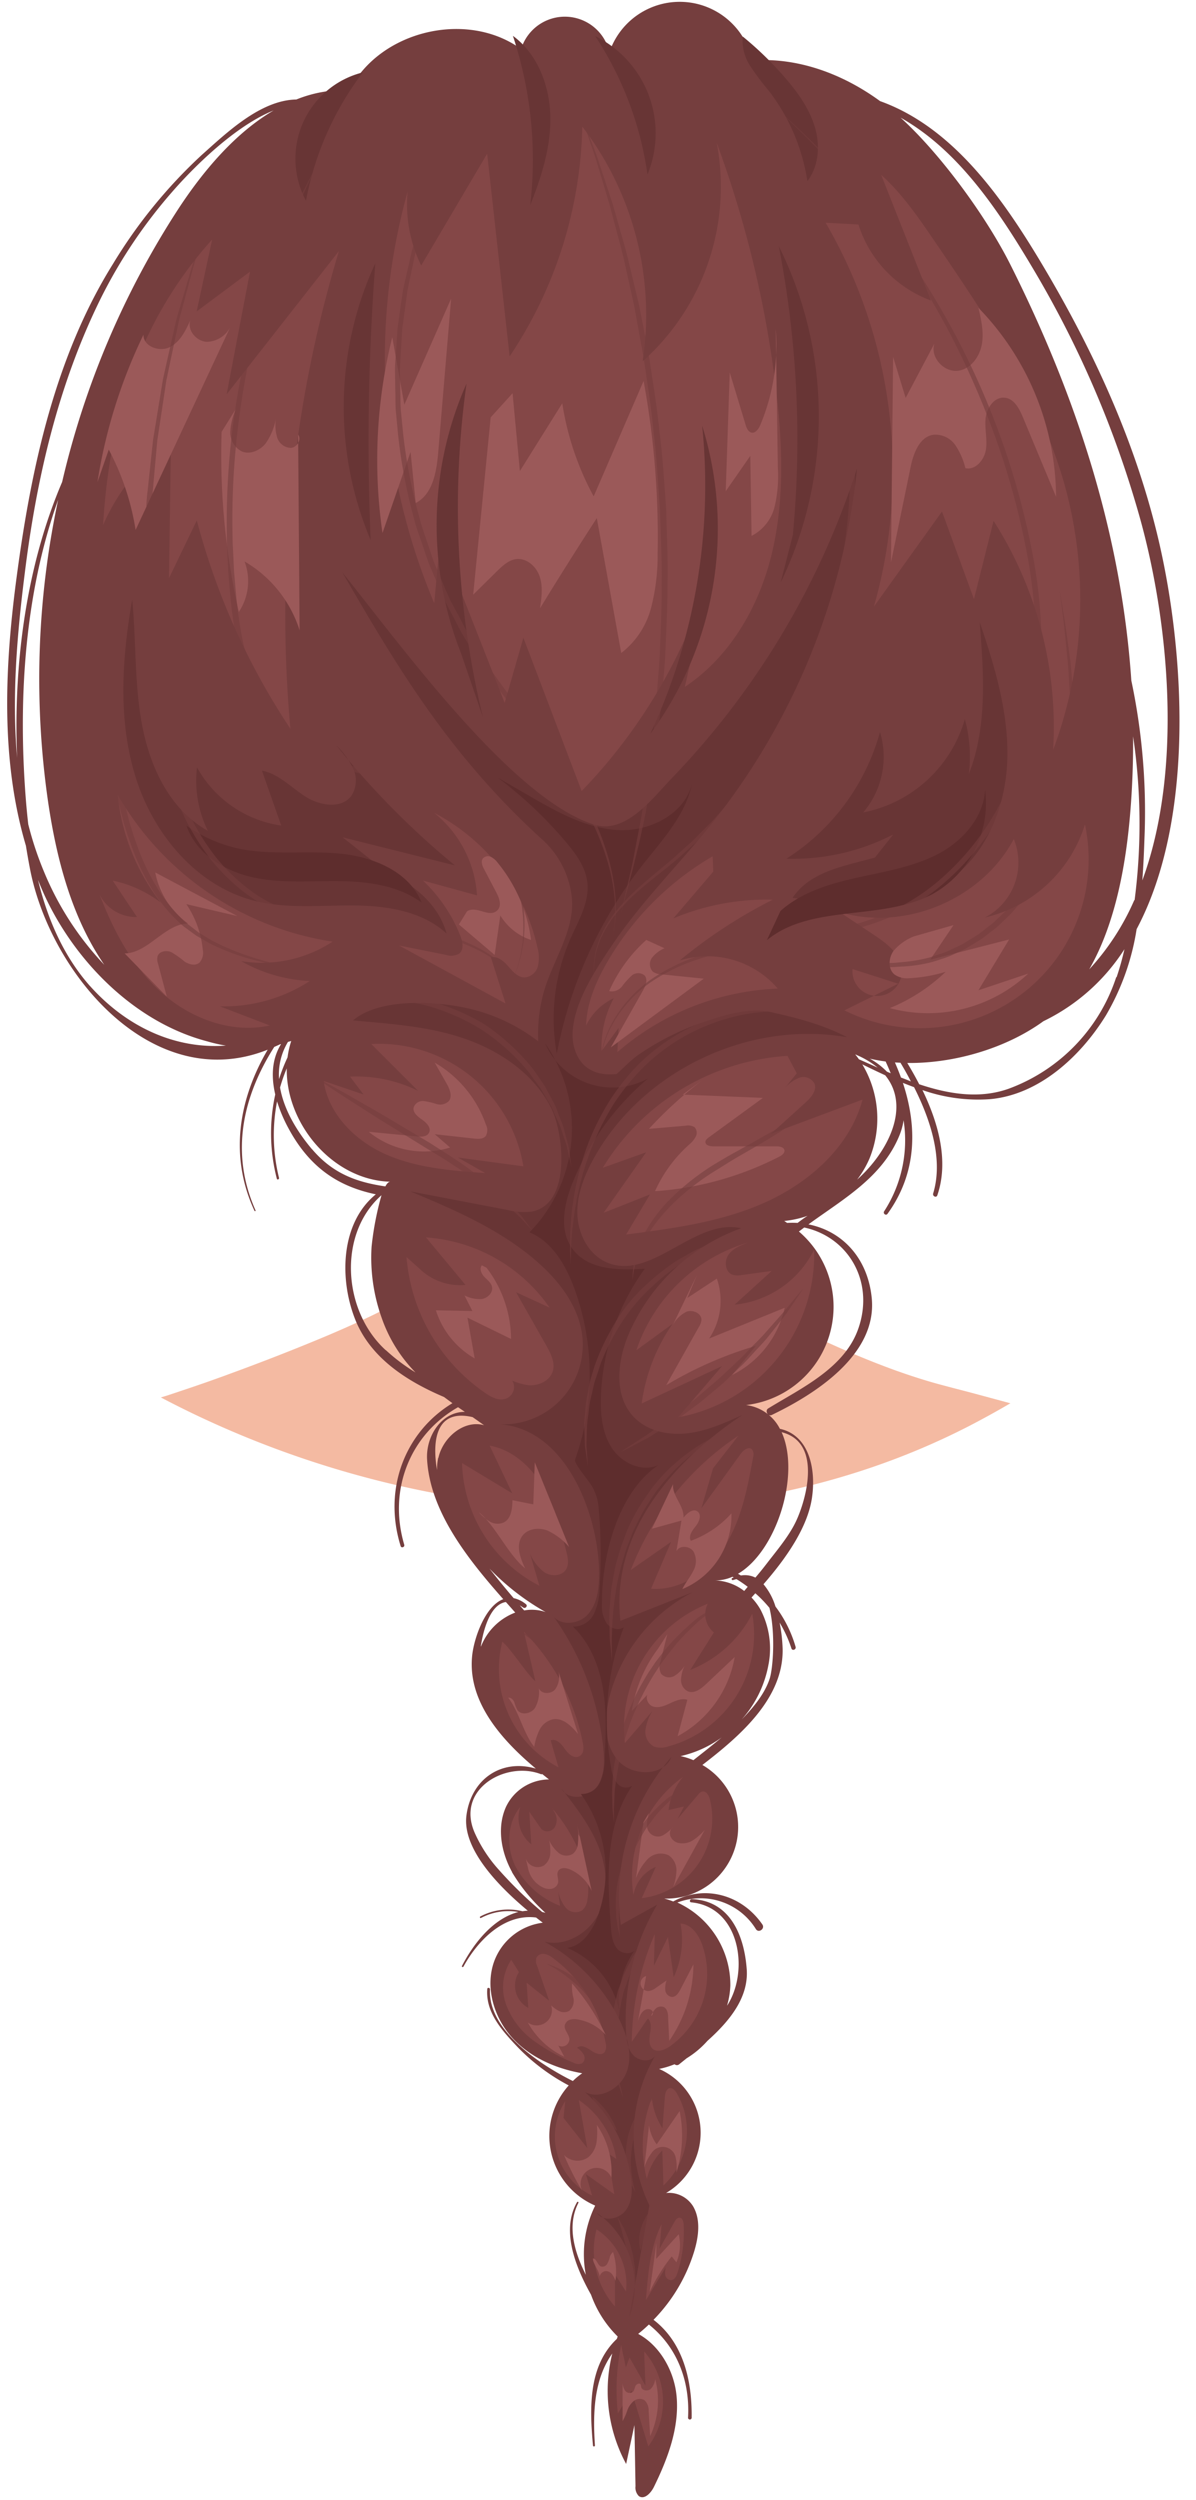 <svg xmlns="http://www.w3.org/2000/svg" viewBox="-1.54 -0.385 255.59 534.105"><title>Depositphotos_126177568_04</title><g data-name="Layer 2" style="isolation:isolate"><path d="M212.93 140.69a154.76 154.76 0 0 1-5 31.45q-1.1 4.11-2.5 8.15c-.36 1-.73 2-1.13 3.08-.84 2.26-1.75 4.49-2.75 6.72-8.37 18.55-23.12 35.18-41.21 44.95a81.09 81.09 0 0 1-7.65 3.62l-1 .4-.16.07c-2.25.88-4.52 1.65-6.85 2.31a69.59 69.59 0 0 1-18.56 2.7 71 71 0 0 1-21.29-3.14 75.45 75.45 0 0 1-8.47-3.12l-1.07-.47c-1.45-.65-2.9-1.36-4.31-2.1-1.79-.93-3.56-1.93-5.27-3a95 95 0 0 1-29.55-28.78 113.81 113.81 0 0 1-10.56-20.39c-.13-.29-.23-.6-.36-.9-1-2.62-2-5.27-2.82-7.94a172.87 172.87 0 0 1-7-33.22c-.63-5.34-1-10.69-1.31-16-1-19.58.07-39.61 6.94-58.07s20.23-35.35 38.74-43.55c16.15-7.16 34.65-7.22 52.39-6 19.54 1.36 40.21 4.65 54.89 17.14 17.45 14.85 22.26 38.92 24.53 61.22a274.27 274.27 0 0 1 1.33 44.87z" fill="#f4baa2"/><path d="M225.46 162a57.8 57.8 0 0 1-2.49 7.58 27.52 27.52 0 0 1-2.43 4.6c-2.43 3.67-6.13 6.69-10.46 7.42a11.3 11.3 0 0 1-5.29-.38l-.46-.16c-.29-.11-.55-.21-.82-.34a9.94 9.94 0 0 1-4.52-4.33l8.65-34.65a6.61 6.61 0 0 1 .88-1.82 7.78 7.78 0 0 1 2.27-2.18 9.13 9.13 0 0 1 2.16-1 9.55 9.55 0 0 1 6.31.2c4.36 1.79 7.06 6.42 7.74 11.09s-.33 9.39-1.54 13.97z" fill="#f4baa2"/><path d="M48.36 176.38a8.42 8.42 0 0 1-3.11 3.5c-.14.11-.29.2-.43.29a8.61 8.61 0 0 1-1 .54 10.1 10.1 0 0 1-1.29.5 11.3 11.3 0 0 1-5.29.38c-4.33-.73-8-3.75-10.46-7.42a27.52 27.52 0 0 1-2.43-4.6 57.82 57.82 0 0 1-2.47-7.57c-1.22-4.56-2.22-9.3-1.54-14s3.38-9.3 7.74-11.09a9.61 9.61 0 0 1 7.38.21 7.89 7.89 0 0 1 1.09.57 7.77 7.77 0 0 1 2.27 2.18 6.61 6.61 0 0 1 .88 1.82z" fill="#f4baa2"/><path d="M214.38 299.4q-4.47 2.62-9.09 5c-53.12 27.18-119.61 21.6-172.46-6.25l1.27-.38c3-1 7-2.31 11.37-3.9.67-.23 1.34-.48 2-.73 6.86-2.5 14.56-5.5 21.37-8.38 10-4.27 18.12-8.32 18.62-10.36a188.08 188.08 0 0 0 3.44-21c.86-7.19 1.58-14.91 2.21-22.25v-.38c.38-4.27.73-8.38 1.06-12.2 20.41-2.4 37.31-.33 57.72-2.75.48 4.25 1.06 10.22 1.69 16.81v.06c.69 7.22 1.42 15.2 2.21 22.42 1.27 11.76 2.61 21.52 3.86 22.88 1.46 1.59 15.81 9.2 30.24 14.41 3.34 1.19 6.71 2.27 9.9 3.11 1.71.46 3.4.9 5 1.31 3.69.98 6.96 1.87 9.59 2.58z" fill="#f4baa2"/><path d="M246.14 115.38C241.19 94 231.92 74 220.68 55.28c-8.34-13.87-18.81-28.56-34.14-34.06-7.94-5.8-17.58-9.41-27.32-8.68a15.86 15.86 0 0 0-30.52-1.79 9.78 9.78 0 0 0-18.88-.65c-11.55-8.4-30.18-3.94-36.68 8.77a27.59 27.59 0 0 0-11.35 2C54.12 21 46.87 28 41.53 32.76A107.13 107.13 0 0 0 22.6 56C10.27 75.77 5.18 99.38 2.11 122.18-.49 141.4-1.54 161.61 4 180.3c.28 1.73.58 3.45.91 5.14 4.44 22.46 26.31 48.17 50.76 38.42-6.14 10.46-8.3 22.63-2.83 34.42.07.15.3.06.23-.09-5.51-12.35-2.67-24.43 4-34.92.43-.19.85-.37 1.28-.58h.16c-2 3.24-2.1 7-1.23 10.74a38.8 38.8 0 0 0 .34 18c.08.31.54.13.47-.18a37.86 37.86 0 0 1-.42-16.34 31.32 31.32 0 0 0 2.4 5.68c4.5 8.39 10.6 12.49 18.71 14.17-7.5 6.1-7.86 18-4.43 26.69 3.21 8.13 10.86 13.16 19 16.61.59.44 1.19.88 1.8 1.32-10.1 6.1-14.89 18.31-11.07 30.53.16.51.92.21.77-.29-3.54-12 1.45-23.68 11.5-29.38l1.46 1c-4.87-.06-8.38 5.05-8.08 10.18.66 11.19 8.75 21.31 16.28 29.83-3.84 1.41-6.24 8.26-6.64 12-1.07 9.88 6.32 18.1 13.6 24.2-7.3-2.15-13.81 2.18-14.83 10-.91 7 6.55 14.88 13.11 20.35a10.46 10.46 0 0 0-1.13.12 12.76 12.76 0 0 0-9 1.11c-.2.1-.08.43.12.33a12.48 12.48 0 0 1 8-1.28c-5.27 1.33-9.48 6.54-12.06 11.53-.1.2.21.34.32.14 3.2-5.81 8.8-11.34 15.52-10.49l1.43 1.11a12.77 12.77 0 0 0-10.45 8.44c-1.86 5.44 0 11.73 3.8 16s9.41 6.74 15.08 7.72a15.38 15.38 0 0 0-2 1.66c-7.56-3.75-18.16-11.09-17.7-19.57 0-.38-.56-.48-.59-.09-.38 5 3.16 8.88 6.41 12.33a43.15 43.15 0 0 0 11 8.27 16.17 16.17 0 0 0 5.65 25.67 23.57 23.57 0 0 0-2 14.79c-2.61-5.2-4-10.65-1.58-15.38.1-.19-.2-.31-.3-.13-3.28 5.73-.7 13.2 3 19.77a23.64 23.64 0 0 0 5.69 8.92l-.18.51c-6.13 5.78-5.82 14.84-5.1 22.77a.21.21 0 0 0 .42 0c-.46-7-.24-14.08 3.71-19.65a32.8 32.8 0 0 0 2.96 23.6l1.77-8.31.23 13.06a2.57 2.57 0 0 0 .7 2.1c1.17.87 2.62-.65 3.26-2 2.94-6 5.44-12.63 4.82-19.33-.5-5.4-3.57-10.82-8.21-13.31.8-.63 1.56-1.31 2.29-2 6 4.78 8.79 12 8.37 19.84a.39.39 0 1 0 .77 0c.1-7.9-1.81-16-8.15-20.85a35.79 35.79 0 0 0 8.73-14.74c.92-3.12 1.37-6.66-.25-9.47a6.08 6.08 0 0 0-5.8-2.88 14.91 14.91 0 0 0-1.49-26.51 17.13 17.13 0 0 0 3.31-1 .73.73 0 0 0 1 0l1.58-1.27a19.67 19.67 0 0 0 4.44-3.72c4.63-4.15 8.83-9.18 8.4-15.28-.52-7.21-3.54-14.69-11.75-15-.44 0-.57.65-.11.69 10.39 1 12.38 14.49 7.82 21.82l-.17.25a17.29 17.29 0 0 0 .71-4.32 19.37 19.37 0 0 0-11.32-17.71 13.91 13.91 0 0 1 16.78 5.68c.6.92 2-.09 1.38-1-4.47-6.45-12.44-8.53-19.05-4.91a16.82 16.82 0 0 0-1.92-.62 15.3 15.3 0 0 0 8.15-28.54c8-6.16 17.4-14.21 17.15-24.84a34.21 34.21 0 0 0-.64-5.57 26.77 26.77 0 0 1 2.52 5.51c.19.59 1.06.25.89-.34a26.39 26.39 0 0 0-4.3-8.61 13.55 13.55 0 0 0-2.56-4.76c5-5.73 9.5-12.29 10.38-18.59s-.76-13.3-6.87-14.61a9.45 9.45 0 0 0-7.23-5.08 21.14 21.14 0 0 0 11.29-37.07l1.13-.86c9.33 2 15 11.39 11.64 21.38-2.86 8.61-12.21 12.9-19.33 17.27-.77.47-.07 1.79.75 1.4 9.16-4.39 22.53-12.84 21.38-24.91-.8-8.44-6.14-14.34-13.53-15.81 7.46-5.43 15.7-10 19.39-18.88a13.87 13.87 0 0 0 .94-3.36 27.88 27.88 0 0 1-4.15 19.44c-.31.48.35 1 .7.57 6.36-8.77 6.39-18.66 3.3-28q1.19.48 2.39.92c3.63 7.21 6.25 15.53 4.08 22.71-.18.59.69 1 .89.39 2.47-7.21.3-15.3-3.18-22.48a36 36 0 0 0 14.36 1.95c10.63-.91 19.52-9.27 24.83-17.87a52.14 52.14 0 0 0 6.58-18.46c12.69-23.87 10.08-59.89 4.78-82.73zM4.5 175.71c-.18-1.55-.33-3.09-.46-4.62-1.74-21.2-.49-44.27 6.85-64.7A183.15 183.15 0 0 0 8.75 171c1.81 12.22 5.06 24.64 12 34.73A64.67 64.67 0 0 1 7.93 186a70.94 70.94 0 0 1-3.43-10.29zm13.16 34.52C12 203.81 8.6 195.89 6.58 187.6c.45 1.11.91 2.21 1.41 3.31 6.56 14.2 19.32 27.11 34.74 31.17a34.2 34.2 0 0 0 4 .91c-10.86.79-21.22-3.99-29.06-12.76zM36.52 44.32a183 183 0 0 0-24.78 58.26c-7.66 17.9-10.46 38.94-9.62 58.93-1.16-13 0-26.44 1.59-39.08 2.5-20.43 7.17-40.7 16.36-59.22A107 107 0 0 1 35.26 40.6c4.56-5.24 13.44-14.1 21.68-17.39-8.21 4.79-15.1 12.97-20.42 21.11zM60 222.2c.23-.07.47-.12.7-.2a19.35 19.35 0 0 0-.79 3.5 37.7 37.7 0 0 0-1.82 4.65A13.49 13.49 0 0 1 60 222.2zm5.12 22.91c-3.21-3.8-6-8.44-6.81-13.17a36.7 36.7 0 0 1 1.43-4.09c-.19 11.94 9.93 23.91 22.15 24.22-.38 0-.74.37-1.08 1-6.01-.89-11.15-2.64-15.66-7.95zm15.77 42.95c-9.2-8.38-10.27-24.84-.9-33.11a64.21 64.21 0 0 0-2.12 11 38.16 38.16 0 0 0 2.17 15.24 31.18 31.18 0 0 0 7.22 11.63 39.38 39.38 0 0 1-6.33-4.76zm11.21 23a12.14 12.14 0 0 0-.24 2.63c-1.12-6.55-.11-13.15 7.6-11.33.81.57 1.61 1.13 2.45 1.73-4.28-1.22-8.82 2.61-9.77 7zm9.11 40.26c.66-4.24 2.25-9 5.36-9.46l2 2.25a12.72 12.72 0 0 0-7.32 7.24zm9.24-7.69c-.31-.35-.6-.71-.91-1.06.23.14.47.29.72.46.48.34 1.06-.35.58-.72a6.15 6.15 0 0 0-2.61-1.28c-1.76-2.07-3.49-4.17-5.16-6.31a52.09 52.09 0 0 0 12 9.29 9 9 0 0 0-4.58-.35zm-2.59 55.92a38 38 0 0 0 7.16 8.71c-.23-.07-.47-.12-.7-.18a89.47 89.47 0 0 1-9.24-9 29.89 29.89 0 0 1-5.21-8c-4-9.32 6.71-15.28 14.12-12.47a.36.36 0 0 0 .34 0l1.45 1.15a10.26 10.26 0 0 0-9.17 5.82c-2.01 4.42-1.07 9.73 1.3 14zM155 336.46l.28.17c-.12 0-.23.06-.35.11a.24.24 0 0 0 .17.44 7.21 7.21 0 0 1 .75-.21 28 28 0 0 1 2.4 1.64l-.75.89a10.78 10.78 0 0 0-6.25-2.26 9 9 0 0 0 3.75-.78zm-8.35 39.19a13.83 13.83 0 0 0-2.75-.87 23.6 23.6 0 0 0 8.79-4c-2.14 1.81-4.25 3.44-6.05 4.87zm16.24-32.55c1.35 5.56.74 13.06.05 15.14-1 3.07-3.31 6-6 8.74a24.12 24.12 0 0 0 5.73-11.65 18 18 0 0 0-1.67-11.82 12.83 12.83 0 0 0-1.94-2.61l.82-.91a27.2 27.2 0 0 1 3 3.1zm2.61-37.52c8.62 2.15 5.33 14.13 3.15 18.86-1.51 3.28-4.13 6.33-6.33 9.2q-1.19 1.55-2.43 3a5.08 5.08 0 0 0-3.09-.45l-.63-.36c8.28-4.83 13.41-21.29 9.32-30.26zm3.43-44.71a19.8 19.8 0 0 0-2.26 0c-.21-.14-.4-.29-.62-.42a21.1 21.1 0 0 0 5-1.1c-.75.46-1.44.99-2.13 1.51zm18.79-34.48q.58 1.25 1.09 2.51l-.81-.34a16.12 16.12 0 0 0-3.67-2.79 32.75 32.75 0 0 0 3.38.61zm-6.32-1.49s0 .05.06.07a18.14 18.14 0 0 1 4.55 2.72l-4-1.78c-.24-.35-.5-.7-.76-1zm.18 26.79a21.13 21.13 0 0 0 2.67-4.52 22.54 22.54 0 0 0-1.51-20.17c1.62.79 3.25 1.58 4.89 2.33 5.47 6.67.73 16.29-6.06 22.35zm9.42-21.88c-.39-1.08-.83-2.15-1.29-3.22l1.18.06c.76 1.26 1.51 2.59 2.23 4-.68-.29-1.38-.56-2.12-.84zm46-21.44a38 38 0 0 1-22.84 23.78c-6.24 2.27-12.82 1.25-19.26-.9-.81-1.57-1.67-3.1-2.55-4.55 9.85.13 21-3.05 29.09-8.92a42.57 42.57 0 0 0 17.32-15.39 58.39 58.39 0 0 1-1.68 5.99zm3.86-16.46a52.79 52.79 0 0 1-9.63 14.79c5.74-10 7.92-22.89 8.8-33.85.43-5.35.61-10.66.58-15.93a127.67 127.67 0 0 1 .32 34.99zm-.63-46.91c-2.09-30.88-11.56-60.4-25.84-88.84-5.17-10.29-14.91-23.64-23.47-31.41 12.23 6.88 20.74 19.57 28 31.75a220.27 220.27 0 0 1 23.21 54c6 21.66 9.25 53.23.45 77.2.23-3.06.36-6.1.46-9.07a135.52 135.52 0 0 0-2.81-33.63z" fill="#753e3e"/><path d="M71.6 121.87c11.31 19.45 22.61 38.9 43 57.33a19.46 19.46 0 0 1 6 11.64c.93 6.74-3.36 12.93-5.52 19.38-2.59 7.75-2.2 17.46 1.93 24.66 5 8.68 12.5-2.23 17.34-6.61-3.44.92-7.42 1.56-10.33-.5-2.4-1.71-3.38-4.9-3.18-7.85.44-6.43 4.88-13.13 8.39-18.34 6.28-9.33 14.35-17.29 21.38-26.06a145.36 145.36 0 0 0 31-75.84 170.32 170.32 0 0 1-22.88 45.94 171.38 171.38 0 0 1-16.67 20.21c-4.19 4.36-9.9 12.09-16.65 9.95-17.64-5.61-41.18-38.2-53.81-53.91z" fill="#683535"/><path d="M125.4 247c-2.09 3.75-3.73 7.92-3.54 12.21s2.58 8.68 6.59 10.23c9.42 3.63 18.56-9.66 28.41-7.43a41.35 41.35 0 0 0-24.06 22.65c-2.43 5.77-3.22 13.17 1.12 17.69 2.87 3 7.37 3.94 11.48 3.46s8-2.22 11.74-3.93c-14.82 9.89-28.16 25-26.1 44l15.52-6.15a35 35 0 0 0-18 23c-1 4.45-1 9.58 2 13s9.69 3.44 11.4-.79a45.5 45.5 0 0 0-10.83 35.89l7.77-4.32a48.08 48.08 0 0 0-6.66 27.18c.1 1.79.36 3.71 1.58 5s3.69 1.58 4.66.07a34.26 34.26 0 0 0-1.24 32l-4.33 23.91a19.14 19.14 0 0 0-6.91-22.33c1.38 2 4.7 1.42 6.15-.48s1.48-4.53 1.16-6.9a30.27 30.27 0 0 0-9.85-18.43c3.36 1.79 7.78-.88 9-4.49s0-7.6-1.65-11a38.3 38.3 0 0 0-16-16.61c4.72 1.12 9.75-2 11.79-6.43s1.5-9.64-.34-14.13-4.86-8.37-7.84-12.19c1.36 2.62 5.62 2.2 7.44-.13s1.82-5.56 1.52-8.49a58.87 58.87 0 0 0-11-28.62c1.42 2.51 5.43 2.34 7.47.31s2.55-5.14 2.63-8c.34-12.38-6.61-32-21.4-32.87a17 17 0 0 0 17.81-18.9c-.67-5.7-4.19-10.71-8.36-14.65-8-7.54-18.32-12-28.43-16.21l20.9 4a13.6 13.6 0 0 0 5.15.32c8.46-1.66 6.79-16.81 4.07-22.17-3.66-7.22-10.86-12.14-18.52-14.78s-15.76-3.14-23.79-3.88c5.35-4.59 16.42-4.13 22.86-2.92a38.52 38.52 0 0 1 21.16 11.4c1.92 2.07 5.32 6.47 8.66 5.42 2.62-.83 5.76-4.79 8.15-6.45a56.45 56.45 0 0 1 14.06-7.09c4.48-1.52 9.73-3.16 14.41-2.13 5.55 1.22 11.21 2.7 16.28 5.36-21.03-3.68-43.74 7.16-54.09 25.8z" fill="#683535"/><path d="M63.85 42.5A19 19 0 0 1 76 15.08 65.25 65.25 0 0 0 63.85 42.5z" fill="#683535"/><path d="M111.77 43.46c2.42-6.09 4.44-12.49 4.3-19s-2.73-13.33-8-17.19a84.25 84.25 0 0 1 3.7 36.19z" fill="#683535"/><path d="M125.65 7.32a72 72 0 0 1 11.18 29.58 23.14 23.14 0 0 0-11.18-29.58z" fill="#683535"/><path d="M166.64 16.7a72.08 72.08 0 0 0-9.46-9.29 10 10 0 0 0 1.62 6.33 56.46 56.46 0 0 0 4 5.32 42 42 0 0 1 8.2 19.26c2.42-3.16 2.75-7.58 1.64-11.41s-3.42-7.17-6-10.21z" fill="#683535"/><path d="M40.4 175.5c-6.87-5.13-10.37-13.71-11.79-22.17s-1.06-17.12-1.9-25.65c-2.2 12.62-3.08 25.83.76 38.06s13.16 23.32 25.61 26.38c6.84 1.68 14 .87 21.06.93s14.57 1.24 19.76 6c-1.8-6.58-7.81-11.28-14.22-13.6s-13.33-2.69-20.09-3.55-13.73-2.32-19.19-6.4z" fill="#683535"/><path d="M192.07 180.48c-8.15 3.93-19.21 3.42-24.24 10.94 11.13 1.48 23.34 2.73 32.79-3.34 8.5-5.47 12.75-15.94 13.1-26s-2.64-20-5.89-29.56c.69 9 1.38 18.07-.6 26.83s-7.07 17.23-15.16 21.13z" fill="#683535"/><path d="M46.37 182.36a24.31 24.31 0 0 1-5.81-18.81 24.52 24.52 0 0 0 18 12.43l-4.12-11.73c3.56.68 6.21 3.56 9.26 5.52s7.69 2.75 9.85-.15a6 6 0 0 0 .36-5.86 17.83 17.83 0 0 0-3.6-4.95 174 174 0 0 0 25.36 25.68l-24-6 7.83 6.19-17.41.05z" fill="#683535"/><path d="M199 180.26a30.18 30.18 0 0 0 5.65-27 28.24 28.24 0 0 1-21.72 19.92 18.3 18.3 0 0 0 3.59-17.18 46.86 46.86 0 0 1-20 27.06 46.62 46.62 0 0 0 22.83-5.18l-5.78 7.3z" fill="#683535"/><path d="M20.49 111.78A44.88 44.88 0 0 1 35 93.62l-.42 29.5 5.94-12.33a149.18 149.18 0 0 0 20 44.52A269.47 269.47 0 0 1 70.89 53.25l-24 30.61 5-26.21-11.4 8.49 3.31-15.36A85.83 85.83 0 0 0 28.67 74.4c-5.05 11.78-7.41 24.6-8.18 37.38z" fill="#844747"/><path d="M92.53 114.77l13.78 35 4-13.91 12.45 32.75a114.78 114.78 0 0 0 28.34-50l-6.29 27.75c9.77-6.48 16-17.4 18.67-28.81s2.2-23.33.79-35a231.75 231.75 0 0 0-12.64-52.42A50 50 0 0 1 135.8 76.8a66.12 66.12 0 0 0-12.9-50.13 91.5 91.5 0 0 1-15.53 49.08l-4.8-43.3-14.1 23.89a29.62 29.62 0 0 1-2.9-15.8 134 134 0 0 0 5.69 87.94z" fill="#844747"/><path d="M174.9 47.2a105.5 105.5 0 0 1 10.32 82l14.55-20.31 6.83 18.72 4.19-16.72a81.86 81.86 0 0 1 12.73 48.93A91.73 91.73 0 0 0 226 103.3c-5.32-19.07-16.66-35.81-27.82-52.17-3.42-5-6.89-10.1-11.41-14.16l10.63 26.84a25.47 25.47 0 0 1-15.49-16.24z" fill="#844747"/><path d="M97 139.22a74.63 74.63 0 0 1 1.16-57.66 190.39 190.39 0 0 0 3.52 71.34z" fill="#683535"/><path d="M148.51 90.53a73.9 73.9 0 0 1-11.09 65.88 125.64 125.64 0 0 0 11.09-65.88z" fill="#683535"/><path d="M77.67 115a73.2 73.2 0 0 1 1-59.15 501.52 501.52 0 0 0-1 59.15z" fill="#683535"/><path d="M167.89 113.94a216.45 216.45 0 0 0-3-61.74 81.5 81.5 0 0 1 .38 71.91z" fill="#683535"/><path d="M215.11 178.86c-6.81 12.87-23.22 19.76-37.18 15.62l7.33 4.88c2.74 1.82 5.77 4.13 5.92 7.42a5.28 5.28 0 1 1-10.53-.14l9.76 3.13-11.49 5.69a36.05 36.05 0 0 0 51.4-39.72 29.34 29.34 0 0 1-21.38 19.89 13.24 13.24 0 0 0 6.17-16.77z" fill="#844747"/><path d="M150.75 182.55a62.27 62.27 0 0 0-22.62 22.77c-2.36 4.12-4.27 8.63-4.42 13.38a12.34 12.34 0 0 1 5.91-5.83 22 22 0 0 0-2.6 11.27l3.64-4.93-.27 5.18a55.78 55.78 0 0 1 34.28-13.58 19.82 19.82 0 0 0-20.95-6 105.21 105.21 0 0 1 19.9-13 51.55 51.55 0 0 0-21.26 4l8.54-10z" fill="#844747"/><path d="M100.4 190.9l-11.56-3.17a32.75 32.75 0 0 1 8 11.82c.49 1.26.81 2.91-.23 3.77a3.46 3.46 0 0 1-2.88.28l-10-2L106.5 214l-3.13-9.86c1.42-.35 2.74.8 3.7 1.91s2.05 2.38 3.52 2.38a3.22 3.22 0 0 0 2.84-2.46 8.23 8.23 0 0 0-.13-4 43 43 0 0 0-22.08-28.72 24.61 24.61 0 0 1 9.18 17.65z" fill="#844747"/><path d="M45.45 214.6a33.73 33.73 0 0 0 19.22-5.41A32.73 32.73 0 0 1 50 204.95a27.68 27.68 0 0 0 19.54-4.17 64.08 64.08 0 0 1-45.93-31.37 44.69 44.69 0 0 0 9.18 23 25.71 25.71 0 0 0-10.25-4.67l5.19 7.78a8.69 8.69 0 0 1-8-4.83c3 7.81 7 15.42 13.28 21s15 8.79 23.11 7z" fill="#844747"/><path d="M166.75 225.18a50 50 0 0 0-39.47 23.91l9.27-3.31-9.1 12.93 9.91-3.92-5.09 8.56c10.23-1.33 20.64-2.71 30-7s17.84-11.86 20.52-21.83l-19.55 7.3 7.4-6.7c1.18-1.07 2.47-2.59 1.86-4.05a2.68 2.68 0 0 0-3.26-1.2 7.81 7.81 0 0 0-3.06 2.2l2.55-3.16z" fill="#844747"/><path d="M73.26 229.62l2.89 3.81-8.52-2.88c1 7.13 6.81 12.85 13.41 15.73s13.94 3.43 21.13 3.95l-5.86-3.33 14 1.88a31.28 31.28 0 0 0-32.51-26.13l10 10a29.74 29.74 0 0 0-14.54-3.03z" fill="#844747"/><path d="M134.45 288.07l7.72-5.62a39.13 39.13 0 0 0-6.58 17l17.18-8-9.41 10.95a35.42 35.42 0 0 0 29.09-35.84 21.24 21.24 0 0 1-17 11.77l7.93-7.2-6.38.87a4.16 4.16 0 0 1-2-.06c-1.58-.58-1.82-2.89-.86-4.27s2.63-2 4.21-2.62a36 36 0 0 0-23.9 23.02z" fill="#844747"/><path d="M85.33 268.16a39.09 39.09 0 0 0 17 29.16c1.18.79 2.58 1.54 4 1.17a2.65 2.65 0 0 0-.81-5.21 14.44 14.44 0 0 0 5.91 2.27c2.12.15 4.5-.91 5.14-2.94.6-1.88-.41-3.85-1.38-5.57l-6.45-11.37 7.17 3.3a35 35 0 0 0-26.41-15l8.44 10.15a12.42 12.42 0 0 1-9.18-2.89z" fill="#844747"/><path d="M156.27 306.31a60.9 60.9 0 0 0-23 28.7l8.6-6-4.27 10c6.51.52 12.62-3.91 16-9.49s4.63-12.17 5.8-18.6a1.81 1.81 0 0 0-.27-1.7c-.74-.65-1.82.22-2.39 1l-8.4 11.63 2.5-8.55z" fill="#844747"/><path d="M119.5 331.14c-1.2-4.8-2.44-9.67-5-13.93s-6.53-7.9-11.4-8.76l4.84 10.2-10.74-6.48a30.44 30.44 0 0 0 16.53 26.21l-2-6.85a9.84 9.84 0 0 0 3.1 4c1.45.92 3.68.83 4.58-.62.7-1.08.41-2.51.09-3.77z" fill="#844747"/><path d="M137.88 365.15a10.47 10.47 0 0 0-1.48 4 3.57 3.57 0 0 0 1.82 3.59 4.77 4.77 0 0 0 3.14-.06 24.81 24.81 0 0 0 17.86-28.32 25.3 25.3 0 0 1-13.25 12l5.05-8a5 5 0 0 1-1.3-6.14A28.5 28.5 0 0 0 132 372z" fill="#844747"/><path d="M105.81 350.35a23.65 23.65 0 0 0 12 26.82l-1.67-5.76c1.19-.45 2.29.76 3 1.8s1.93 2.19 3.07 1.62 1-2 .76-3.08a46.69 46.69 0 0 0-12.54-23.55l2.44 10.6c-1.79-1.5-5.22-6.96-7.06-8.45z" fill="#844747"/><path d="M143.25 388.21l1.38-2.67-3.3.76a13.87 13.87 0 0 1 3.1-7.09 26.18 26.18 0 0 0-10.6 25.24 8 8 0 0 1 4.77-6l-3 6.67A17.09 17.09 0 0 0 150.16 384c-.21-.84-.81-1.86-1.66-1.65a1.76 1.76 0 0 0-.84.65z" fill="#844747"/><path d="M112 393.62a7.22 7.22 0 0 1-2.34-8c-2.82 3.39-3 8.49-1.16 12.49a18.3 18.3 0 0 0 9.63 8.65l-.39-3.16a8.11 8.11 0 0 0 1.59 3.52 2.78 2.78 0 0 0 3.51.64 3.49 3.49 0 0 0 1.15-2.29c.6-3.38-.29-6.86-1.63-10a36.85 36.85 0 0 0-7.12-10.93 9.11 9.11 0 0 1 1.85 2.47 3.09 3.09 0 0 1-.11 3 1.89 1.89 0 0 1-2.7.46 3 3 0 0 1-.41-.51l-2.3-3.31z" fill="#844747"/><path d="M136.92 430.82c.82.84.64 2.19.44 3.34s-.24 2.56.7 3.25 2.47.13 3.51-.6a18.94 18.94 0 0 0 7-21.59c-.76-2.22-2.34-4.56-4.68-4.67a18.89 18.89 0 0 1-1.46 11.45l-1.23-8.56-3 6.13.19-6.82a60.43 60.43 0 0 0-4.92 23.08z" fill="#844747"/><path d="M107.71 418.29a10.73 10.73 0 0 0-1.14 9.42 16.75 16.75 0 0 0 5.81 7.77 39.28 39.28 0 0 0 8.58 4.77 2.12 2.12 0 0 0 1.85.18 1.45 1.45 0 0 0 .41-1.85 4.22 4.22 0 0 0-1.43-1.48c.78-.74 2-.1 2.92.53s2.18 1.23 2.91.44a2.21 2.21 0 0 0 .28-1.87 28.51 28.51 0 0 0-11.27-18.27 4.27 4.27 0 0 0-1.8-.89 1.62 1.62 0 0 0-1.72.78 2.43 2.43 0 0 0 .14 1.78l2.56 7.43-4.81-3.84.36 5.38a5.4 5.4 0 0 1-2-7.65z" fill="#844747"/><path d="M140 459l.24 7.5a16 16 0 0 0 2.86-19.68c-.34-.59-.89-1.23-1.55-1.1s-.95 1.08-1 1.83l-.52 6.75a14.58 14.58 0 0 1-2.26-6.5 28.07 28.07 0 0 0-1.07 17.3 12.49 12.49 0 0 1 3.3-6.1z" fill="#844747"/><path d="M119.26 448.48a14 14 0 0 0 5.74 20.19l-1.33-4.59 6.06 4.29-1.4-8.78 1.83 1.24a18.64 18.64 0 0 0-8-12.57l1.8 10.26-5.08-6.46z" fill="#844747"/><path d="M143.73 473.39c-.52-.06-.9.46-1.15.92l-3.17 5.69.43-5.23c-2.44 5-2.91 10.68-3.34 16.22l4.26-7.05a3.85 3.85 0 0 0-.12 1.72 1.32 1.32 0 0 0 1.19 1.07c.76 0 1.19-.87 1.42-1.6a28.85 28.85 0 0 0 1.31-10.26c-.03-.64-.23-1.41-.83-1.48z" fill="#844747"/><path d="M125.94 475.89a18 18 0 0 0 3.94 16.47v-6.89l2.35 3.68a13.84 13.84 0 0 0-6.29-13.26z" fill="#844747"/><path d="M131.23 500.51a46.2 46.2 0 0 0-.72 14.7l2.89-4.89 3.6 11.93a16.2 16.2 0 0 0-.89-20.3l.29 7.31-3.41-6-.79 2.16c-.08-.81-.93-4.07-.97-4.91z" fill="#844747"/><path d="M120.81 252.31A57.62 57.62 0 0 1 136.95 230a15.71 15.71 0 0 1-22-7.51 31.71 31.71 0 0 1-3.34 40.39c4.85 2 7.76 7 9.59 12a53.79 53.79 0 0 1 .14 36.6c-.26.71 3 4.58 3.51 5.46a10.64 10.64 0 0 1 1.55 5 107.27 107.27 0 0 1 .19 16.93 13.2 13.2 0 0 1-1.18 5.46 4.86 4.86 0 0 1-4.52 2.78c3.59 3.43 5.56 8.26 6.4 13.15s.62 9.89.4 14.85a12.78 12.78 0 0 1-.94 5.13 4.36 4.36 0 0 1-4.16 2.63 28.32 28.32 0 0 1 3.52 26.35c-1.15 3-3.26 6.11-6.45 6.52a18.91 18.91 0 0 1 11.34 14.6 19 19 0 0 1 3.37-14.48c-.7 1.42-3 1.26-4 .08s-1.23-2.89-1.35-4.47c-.79-10.42-1.36-21.77 4.57-30.38a2.42 2.42 0 0 1-3.2-.47 6.49 6.49 0 0 1-1.31-3.28 56.24 56.24 0 0 1 2.7-30.12c-1.14.88-2.93.27-3.75-.91a7.21 7.21 0 0 1-.94-4.15c0-10.07 3.32-23.63 12.06-29.55-3.46 1.56-7.74-.39-9.86-3.54s-2.52-7.15-2.41-10.94a49.47 49.47 0 0 1 9.37-27.47c-5.57.36-12.14.28-15.43-4.23-2.97-3.98-1.82-9.55-.01-14.12z" fill="#5e2d2d"/><path d="M119.44 179.55c2.11 2.51 4.16 5.31 4.54 8.56.49 4.21-1.87 8.13-3.59 12a42.49 42.49 0 0 0-2.94 24.63 93.33 93.33 0 0 1 18.16-40.12c4.32-5.51 9.43-10.89 10.78-17.76-1.52 6.66-9.1 10.47-15.91 10.08s-13-3.89-18.93-7.31l-6.76-3.91a88.35 88.35 0 0 1 14.65 13.83z" fill="#5e2d2d"/><path d="M165.24 194.24c4.46-4 10.46-5.81 16.32-7.11s11.9-2.27 17.22-5 9.91-7.85 10.2-13.85a22.27 22.27 0 0 1-11.22 22.33c-10.94 5.85-25.87 2-35.42 9.87z" fill="#5e2d2d"/><path d="M38.31 176c2 5.89 7.95 9.62 14 11s12.35.78 18.55.85 12.72.92 17.72 4.6c-2.66-6.61-10.32-9.78-17.41-10.47s-14.34.37-21.33-1A30.83 30.83 0 0 1 38.31 176z" fill="#5e2d2d"/><path d="M19.28 102.63a111.87 111.87 0 0 1 9.84-31.51c-.06 2.49 3.38 3.77 5.61 2.66s3.41-3.55 4.43-5.81c-.79 2.12 1.23 4.56 3.49 4.67A5.81 5.81 0 0 0 47.9 69l-20.46 43.83a54.42 54.42 0 0 0-5.74-17.16z" fill="#9b5959"/><path d="M49 86.77a13.47 13.47 0 0 0-1.33 5 4.59 4.59 0 0 0 2.48 4.29c1.77.73 3.87-.21 5.07-1.7a13.48 13.48 0 0 0 2.19-5.25 9.28 9.28 0 0 0 .27 3.92 3.17 3.17 0 0 0 2.92 2.27c1.32-.09 2.36-1.78 1.57-2.84l.32 41.83a26.13 26.13 0 0 0-11.77-14.73 11.88 11.88 0 0 1-1.23 10.8 152.17 152.17 0 0 1-3.67-38.49z" fill="#9b5959"/><path d="M94.87 63.4l-10 22.67-2.58-14.42a108.63 108.63 0 0 0-2.09 41.84l6-17.34 1.1 10.93c3.67-1.9 4.46-6.71 4.81-10.83z" fill="#9b5959"/><path d="M108 83.62l1.56 16.63 9.06-14.48a61.18 61.18 0 0 0 6.71 19.89L136 81a184.17 184.17 0 0 1 3 36.79 44.74 44.74 0 0 1-1.4 11.67 17.92 17.92 0 0 1-6.38 9.66L126 110.3q-6.19 9.55-12.13 19.26c.32-2.23.64-4.55-.05-6.7s-2.7-4-4.94-3.82c-1.68.17-3 1.43-4.23 2.62l-5.07 5 3.74-37.88z" fill="#9b5959"/><path d="M160.92 90.45a44.2 44.2 0 0 0 3.32-20.58l.45 29.74a28.36 28.36 0 0 1-.68 8.2 9.58 9.58 0 0 1-4.94 6.29L158.8 97l-5.25 7.56.86-25.38 3.38 11.16c.22.74.59 1.6 1.35 1.71s1.45-.81 1.78-1.6z" fill="#9b5959"/><path d="M193 99.7l-4.13 20.06.45-43.9 2.68 8.77L198.15 73c-1 3 2.16 6.34 5.25 5.79 2.59-.46 4.41-3 4.88-5.6s-.13-5.25-.73-7.82a58.51 58.51 0 0 1 16.6 40.39l-7.09-17c-.77-1.85-1.89-4-3.89-4.18-2.21-.23-3.85 2.18-4.08 4.39s.39 4.46.07 6.66-2.23 4.49-4.39 4a15.35 15.35 0 0 0-2.12-4.87 5.21 5.21 0 0 0-4.56-2.28c-3.16.32-4.49 4.11-5.09 7.22z" fill="#9b5959"/><path d="M129 223.37l19.86-14.68-9-.92a3.41 3.41 0 0 1-1.89-.58 2.34 2.34 0 0 1-.15-3 6.8 6.8 0 0 1 2.65-2l-3.89-1.77a31.88 31.88 0 0 0-7.94 10.93 2.77 2.77 0 0 0 2.74-1 16.66 16.66 0 0 1 2.06-2.3 2.12 2.12 0 0 1 2.81 0c.71.88.17 2.17-.38 3.16z" fill="#9b5959"/><path d="M202.24 197.24l-5 7.4 16.87-4.32-6.56 10.85 10.66-3.57a31.36 31.36 0 0 1-29.6 7.38 38.08 38.08 0 0 0 11.95-7.76 32.39 32.39 0 0 1-7.93 1.38 4.72 4.72 0 0 1-3-.79c-1.42-1.15-1.31-3.47-.26-5a11 11 0 0 1 4.41-3.16z" fill="#9b5959"/><path d="M25.1 203.3l9 9.22-1.86-7a2.9 2.9 0 0 1-.12-1.58c.34-1.11 1.88-1.38 2.95-.91a19.25 19.25 0 0 1 2.82 2c1 .65 2.36 1 3.23.2a3.19 3.19 0 0 0 .67-2.75 20.94 20.94 0 0 0-3.51-9.71l10.92 2.55L31.64 186a17.41 17.41 0 0 0 7 10.91c-4.99.09-8.52 6.32-13.54 6.39z" fill="#9b5959"/><path d="M96.53 197.11l7.64 6.51 1.21-8.44a12.07 12.07 0 0 0 6.57 5.24 32.75 32.75 0 0 0-7.16-16.53 4 4 0 0 0-1.42-1.22 1.47 1.47 0 0 0-1.72.34c-.48.65-.12 1.56.25 2.27l2.63 5c.62 1.19 1.2 2.76.28 3.74s-2.14.63-3.24.31-2.38-.69-3.32 0z" fill="#9b5959"/><path d="M145.72 244.15a29.53 29.53 0 0 0-7.28 9.94 67.93 67.93 0 0 0 26.56-7.38c.56-.29 1.21-.77 1.09-1.39s-1-.82-1.7-.81h-13.51c-.71 0-1.66-.21-1.67-.92 0-.43.38-.75.73-1l11.56-8.43-17.15-.7 4.43-3.25a86.56 86.56 0 0 0-11.64 10.57l7.88-.68a2.52 2.52 0 0 1 1.86.32 1.73 1.73 0 0 1 .27 2 5.71 5.71 0 0 1-1.43 1.73z" fill="#9b5959"/><path d="M93.91 231.11c.67 1.18 1.31 2.77.41 3.79a2.68 2.68 0 0 1-2.59.57 16.4 16.4 0 0 0-2.7-.63 2.05 2.05 0 0 0-2.17 1.35c-.24 1.13.91 2 1.87 2.67s2 1.82 1.37 2.82c-.47.8-1.59.81-2.51.72l-10.33-1a18.69 18.69 0 0 0 17.39 3.36l-3.28-2.84 8.4.93c.9.1 2 .13 2.52-.58a2.6 2.6 0 0 0 0-2.43 24.75 24.75 0 0 0-10.94-13.22z" fill="#9b5959"/><path d="M145.34 276.91l2.07-4.95-5.24 10.88a6.7 6.7 0 0 1 3-3c1.35-.5 3.25.35 3.19 1.79a3.34 3.34 0 0 1-.54 1.45l-7 12.46a82.92 82.92 0 0 1 19.18-8.41l-5.13 6.26A21.13 21.13 0 0 0 166.15 279L150 285.57a14.45 14.45 0 0 0 1.65-12.81z" fill="#9b5959"/><path d="M107.68 285.66a25.47 25.47 0 0 0-5.24-15.21l-1-.52c-.59.7-.12 1.79.51 2.45s1.46 1.25 1.65 2.14c.27 1.24-.93 2.42-2.19 2.61a7.09 7.09 0 0 1-3.69-.77l1.69 3.33-7.8-.15a18.23 18.23 0 0 0 8.29 10.28l-1.54-8.71z" fill="#9b5959"/><path d="M142.3 316.67l-4.51 9.53 6.3-1.74-1.09 6.59c.58-1.36 2.8-1.23 3.65 0a4.28 4.28 0 0 1-.08 4.24c-.66 1.33-1.65 2.47-2.29 3.81a17 17 0 0 0 10.49-16.18 21.62 21.62 0 0 1-8.67 5.86c-.58-1 .31-2.22 1.05-3.14s1.32-2.43.37-3.13-2.26.37-3 1.35c.19-2.59-2.46-4.62-2.22-7.19z" fill="#9b5959"/><path d="M100.76 322.63a9.76 9.76 0 0 0 2.3 2 3.3 3.3 0 0 0 3 .26c1.64-.77 1.89-3 1.91-4.78l4.46.89.31-9 7.34 18.11a13.68 13.68 0 0 0-4.65-3.53c-1.84-.69-4.2-.42-5.36 1.17-1.44 2-.44 4.71.61 6.91-3.58-2.82-6.37-9.18-9.92-12.03z" fill="#9b5959"/><path d="M141.07 348.73l-1.44 5.73a3.35 3.35 0 0 0 .1 2.71 2.27 2.27 0 0 0 2.84.48 6.62 6.62 0 0 0 2.2-2.2 7.83 7.83 0 0 0-.77 3 2.67 2.67 0 0 0 1.48 2.5c1.37.54 2.8-.55 3.87-1.56l6.12-5.78a23.82 23.82 0 0 1-12.2 16.92l2.08-7.79c-1.23-.37-2.53.21-3.7.76s-2.49 1.09-3.7.66-1.79-2.38-.66-3l-3.82 4a30 30 0 0 1 5.61-13.33z" fill="#9b5959"/><path d="M107.07 362.31c.58-.11 1.09.43 1.32 1a7.8 7.8 0 0 0 .65 1.64c.86 1.19 2.9.76 3.74-.44a7 7 0 0 0 .83-4.25c.48 1.3 2.52 1.34 3.45.31a4.62 4.62 0 0 0 .73-3.94l4.21 13.44c-1.38-1.66-3.17-3.49-5.31-3.17a4.27 4.27 0 0 0-2.92 2.26 12.62 12.62 0 0 0-1.14 3.64c-2.28-2.8-3.31-7.67-5.56-10.49z" fill="#9b5959"/><path d="M137.16 386.92a7.75 7.75 0 0 0-.44 2.63 2.34 2.34 0 0 0 3.66 2 7.74 7.74 0 0 0 1.87-1.6 1.73 1.73 0 0 0-.49 2 2.45 2.45 0 0 0 1.64 1.37 4.16 4.16 0 0 0 3.19-.59 12.35 12.35 0 0 0 2.49-2.2l-6.78 12.28a11.43 11.43 0 0 0 .72-3.67 3.87 3.87 0 0 0-1.62-3.14 3.91 3.91 0 0 0-4.5.75 11.45 11.45 0 0 0-2.53 4.14l1.61-12z" fill="#9b5959"/><path d="M110.82 396.64a2.67 2.67 0 0 0 3.92 1.47 3.44 3.44 0 0 0 1.31-2.47 10.19 10.19 0 0 0-.23-2.87 7.73 7.73 0 0 0 2 2.67 2.64 2.64 0 0 0 3.12.17 3.09 3.09 0 0 0 1-1.93 14.85 14.85 0 0 0-.29-5.07l3.26 15a9 9 0 0 0-4.63-4.62c-.84-.36-2-.49-2.5.29s.14 1.77-.08 2.64a1.78 1.78 0 0 1-1.51 1.22 3.28 3.28 0 0 1-2-.46 5.82 5.82 0 0 1-2.86-3.84z" fill="#9b5959"/><path d="M146.65 419.26a29 29 0 0 1-5.18 16.35l-.23-5c0-.84-.17-1.84-.92-2.22a1.64 1.64 0 0 0-1.74.34 4.8 4.8 0 0 0-1 1.55.68.68 0 0 0 .35-.93 1 1 0 0 0-.94-.52c-1.26 0-1.9 1.48-2.22 2.7l1.77-9.77a1.63 1.63 0 0 0 .69 3.18 3.29 3.29 0 0 0 1.42-.67l2.26-1.57a4.7 4.7 0 0 0-.27 2.14 1.61 1.61 0 0 0 1.45 1.39c.83 0 1.38-.85 1.77-1.59z" fill="#9b5959"/><path d="M119.05 439a17.59 17.59 0 0 1-7.81-7.32 3.25 3.25 0 0 0 5-3.66 6.73 6.73 0 0 0 1.77 1.25 2.28 2.28 0 0 0 2.09-.07 2.82 2.82 0 0 0 .89-2.79 9.87 9.87 0 0 1-.28-3.07 48.62 48.62 0 0 1 7.19 11 10.26 10.26 0 0 0-5.78-3.27 3.72 3.72 0 0 0-1.78 0 1.67 1.67 0 0 0-1.19 1.23c-.17 1 .94 1.9 1 3a1.6 1.6 0 0 1-2.38 1.3z" fill="#9b5959"/><path d="M143 463.79a9.35 9.35 0 0 0-.12-3.13 2.82 2.82 0 0 0-5.13-1.15 9.36 9.36 0 0 0-1.59 3.15l1-9a8.88 8.88 0 0 0 1.64 4.06l4.9-7.11a26.48 26.48 0 0 1-.7 13.18z" fill="#9b5959"/><path d="M124.12 460.52a5.14 5.14 0 0 0 1.81-3.2 15.27 15.27 0 0 0 .08-3.75 17.82 17.82 0 0 1 3.11 11.27 3.43 3.43 0 1 0-5.95 3.33A62.73 62.73 0 0 1 119 460a4 4 0 0 0 5.12.52z" fill="#9b5959"/><path d="M138.69 482.19l.05-3.42-1.44 10.47a37 37 0 0 1 4.71-7.58l1 1.26a9.63 9.63 0 0 0 .49-6z" fill="#9b5959"/><path d="M125.18 482.08c.85.1.95 1.46 1.75 1.74a1.17 1.17 0 0 0 1.26-.52 4.57 4.57 0 0 0 .54-1.35 2.28 2.28 0 0 1 .74-1.23 14.15 14.15 0 0 1 .52 6.14 4.87 4.87 0 0 0-.77-1.44 1.65 1.65 0 0 0-1.44-.62 1.57 1.57 0 0 0-1.19 1.2c.01-1.24-1.43-2.68-1.41-3.92z" fill="#9b5959"/><path d="M131.51 516.87v-8.38a3.47 3.47 0 0 0 .51 1.81 1.2 1.2 0 0 0 1.66.32c.36-.32.38-.86.59-1.29s.9-.71 1.12-.29a1.56 1.56 0 0 1 .09.48c.14.8 1.32 1 2 .49a3.58 3.58 0 0 0 1-2.14 18 18 0 0 1-1.08 12.18l-.32-5.28a3.07 3.07 0 0 0-.86-2.37 2 2 0 0 0-2.32.15 4.59 4.59 0 0 0-1.38 2 13.13 13.13 0 0 1-1.01 2.32z" fill="#9b5959"/><path d="M68.67 30.34l-1.13 2.14c-.73 1.4-1.85 3.42-3.08 6.09s-2.72 5.91-4.28 9.7-3.1 8.14-4.58 13l-1.12 3.69c-.37 1.26-.68 2.55-1 3.86-.73 2.61-1.29 5.36-1.92 8.18a174.59 174.59 0 0 0-2.68 17.92 161.29 161.29 0 0 0-.72 19.35c0 1.65.14 3.3.2 5l.12 2.49.22 2.49c.27 3.33.62 6.66 1.21 9.94a58.7 58.7 0 0 0 2.47 9.65 33.77 33.77 0 0 0 4.48 8.71A25.5 25.5 0 0 0 60 156.1c.57.55 1.23 1.06 1.79 1.55s1.33 1 2 1.39a37.07 37.07 0 0 0 8.6 3.81c6 1.86 12 2.91 17.51 4.93a42.57 42.57 0 0 1 4 1.68c.64.34 1.24.64 1.89 1l1.73 1.11a27.92 27.92 0 0 1 5.86 5.39 31.27 31.27 0 0 1 6.19 12.32 30.71 30.71 0 0 1 .85 10.58l-.09 1.07-.18 1c-.12.65-.21 1.26-.34 1.81-.33 1.1-.55 2-.82 2.79l-.89 2.25.84-2.27c.26-.74.46-1.7.76-2.8.11-.56.19-1.17.3-1.81l.16-1 .06-1.07a30.37 30.37 0 0 0-1.08-10.45 26.22 26.22 0 0 0-1-3c-.2-.5-.39-1-.61-1.52l-.75-1.51c-.46-1-1.15-2-1.74-3-.34-.49-.7-1-1.06-1.47a12.66 12.66 0 0 0-1.15-1.45 27.15 27.15 0 0 0-5.75-5.16l-1.75-1.09-1.82-.93a41.67 41.67 0 0 0-3.91-1.59c-5.41-1.91-11.45-2.87-17.53-4.75a38 38 0 0 1-8.93-3.91c-.69-.44-1.34-.93-2-1.39s-1.31-1.06-1.93-1.65a26.7 26.7 0 0 1-3.33-3.79 35 35 0 0 1-4.67-9 59.45 59.45 0 0 1-2.57-9.84c-.59-3.35-.92-6.71-1.19-10.06l-.21-2.51-.12-2.51c-.06-1.67-.2-3.34-.18-5a162.41 162.41 0 0 1 .81-19.48 157.5 157.5 0 0 1 2.88-18c.67-2.82 1.26-5.58 2-8.19.37-1.31.7-2.61 1.09-3.87L54.91 61c.72-2.42 1.63-4.67 2.39-6.85S59 50 59.76 48.1c1.65-3.76 3.14-7 4.51-9.62s2.46-4.64 3.22-6z" fill="#753e3e" style="mix-blend-mode:screen" opacity=".6"/><path d="M105.14 15.19l-4.8 7.2-2.23 4c-.78 1.46-1.77 3-2.51 4.73l-2.6 5.5c-.86 2-1.59 4.1-2.44 6.29a71.55 71.55 0 0 0-2.25 7c-.35 1.22-.75 2.45-1.07 3.71l-.83 3.9-.85 4-.56 4.14-.58 4.24-.26 4.36c-.07 1.46-.2 3-.24 4.41L84 83.2c.06 1.51 0 3.06.17 4.57l.45 4.57a111.81 111.81 0 0 0 3.6 18.29 19.81 19.81 0 0 0 .67 2.25l.75 2.22 1.49 4.44c1.22 2.86 2.37 5.75 3.68 8.54l2.19 4.08a44.19 44.19 0 0 0 2.2 4l2.38 3.82 1.18 1.89c.39.59.86 1.2 1.28 1.8 3.4 4.83 6.94 9.27 10.18 13.61a141.19 141.19 0 0 1 8.64 12.61c1.21 2 2.19 4.08 3.12 6a56.45 56.45 0 0 1 2.13 5.76 42 42 0 0 1 1.88 9.77 31.75 31.75 0 0 1-.24 6.39l-.31 2.24.26-2.25a31.63 31.63 0 0 0 .09-6.36 41.67 41.67 0 0 0-2.1-9.64 56 56 0 0 0-2.24-5.64l-1.48-2.93c-.49-1-1.13-2-1.71-3a140.53 140.53 0 0 0-8.76-12.4c-1.63-2.14-3.38-4.32-5.13-6.56s-3.44-4.6-5.2-7c-.43-.61-.88-1.17-1.31-1.82l-1.2-1.9-2.42-3.85a44.94 44.94 0 0 1-2.24-4l-2.16-4.12c-1.33-2.81-2.51-5.73-3.76-8.62l-1.53-4.48-.77-2.24a19.28 19.28 0 0 1-.69-2.27 113 113 0 0 1-3.56-18.53l-.44-4.64c-.17-1.54-.09-3.06-.15-4.58l-.07-4.52c0-1.54.18-3 .26-4.5l.28-4.4.59-4.28.62-4.18.92-4 .89-3.92c.35-1.27.76-2.5 1.13-3.73a72.21 72.21 0 0 1 2.36-7c.9-2.19 1.65-4.34 2.56-6.29l2.71-5.49c.81-1.78 1.81-3.27 2.64-4.71l2.33-3.93z" fill="#753e3e" style="mix-blend-mode:screen" opacity=".6"/><path d="M122.17 22.83l2.67 7c.41 1.13.91 2.36 1.37 3.73l1.47 4.45 1.67 5.06c.55 1.79 1.05 3.7 1.62 5.68s1.17 4 1.7 6.19l1.6 6.68c.27 1.15.57 2.31.82 3.49l.71 3.6c.48 2.43 1 4.91 1.42 7.45.76 5.09 1.66 10.34 2.18 15.72.7 5.36 1 10.85 1.42 16.33.14 5.49.42 11 .29 16.38 0 5.41-.31 10.72-.53 15.86-.17 2.57-.41 5.09-.64 7.55l-.34 3.66c-.13 1.2-.3 2.39-.45 3.56l-.89 6.81c-.3 2.2-.72 4.3-1 6.33s-.66 4-1 5.82l-1.13 5.2L134 184c-.32 1.41-.69 2.69-1 3.85l-1.92 7.29 1.68-7.34c.26-1.17.59-2.45.88-3.87l.88-4.59 1-5.22.91-5.82c.3-2 .68-4.14.95-6.33l.78-6.81c.13-1.17.29-2.35.39-3.55l.28-3.65c.17-2.46.42-5 .57-7.53.2-5.12.52-10.41.45-15.8.11-5.38-.2-10.85-.37-16.31-.4-5.45-.66-10.92-1.33-16.26-.49-5.36-1.36-10.59-2.09-15.67-.42-2.53-.93-5-1.35-7.43l-.65-3.6c-.23-1.18-.51-2.34-.76-3.49l-1.48-6.69c-.49-2.16-1.09-4.21-1.6-6.2l-1.51-5.69-1.53-5.09-1.35-4.48c-.43-1.38-.89-2.62-1.28-3.76z" fill="#753e3e" style="mix-blend-mode:screen" opacity=".6"/><path d="M134.69 13.15l2.08 1.51 2.49 1.81c1 .72 2 1.65 3.24 2.63l1.91 1.57 2 1.84 2.16 2c.75.69 1.45 1.48 2.21 2.26l2.34 2.43 2.33 2.71c1.64 1.82 3.15 3.91 4.78 6.05a109.18 109.18 0 0 1 9.09 14.77 103.77 103.77 0 0 1 7.29 17.95A110.15 110.15 0 0 1 180.67 91a101.4 101.4 0 0 1-.13 21.4 111.51 111.51 0 0 1-4.45 20.94 112.93 112.93 0 0 1-8.09 19.07c-1.55 3-3.34 5.78-5.06 8.52s-3.65 5.26-5.64 7.63-4 4.61-5.87 6.79l-3 3c-.5.49-1 1-1.48 1.45l-1.53 1.35c-3.94 3.68-8 6.43-11.19 9.4a24.91 24.91 0 0 0-2.24 2.2 24.24 24.24 0 0 0-1.95 2.17 25.17 25.17 0 0 0-2.77 4.33 17 17 0 0 0-1.85 6.93 4.81 4.81 0 0 0 0 1.1l.06.8v.65l-.06-.65-.07-.8a4.84 4.84 0 0 1 0-1.11 17.16 17.16 0 0 1 1.71-7 25.48 25.48 0 0 1 2.7-4.43 24.57 24.57 0 0 1 1.92-2.24 25.23 25.23 0 0 1 2.21-2.27c1.58-1.52 3.36-3 5.23-4.57l2.89-2.4 2.91-2.62 1.5-1.35c.49-.47 1-1 1.45-1.46l3-3c1.87-2.19 3.93-4.34 5.74-6.81s3.67-5 5.49-7.63c1.67-2.74 3.45-5.49 5-8.46a111.78 111.78 0 0 0 8-18.9 110.64 110.64 0 0 0 4.32-20.72 100.16 100.16 0 0 0 .22-21.15 111 111 0 0 0-19.86-52.74c-1.59-2.15-3.07-4.23-4.66-6.08l-2.26-2.75-2.27-2.47c-.74-.79-1.43-1.59-2.16-2.3l-2.11-2-1.94-1.88-1.87-1.61c-1.19-1-2.22-2-3.18-2.7l-2.45-1.87z" fill="#753e3e" style="mix-blend-mode:screen" opacity=".6"/><path d="M160.66 19.62l2.42 2.07c.78.68 1.77 1.5 2.89 2.5l3.79 3.53c2.81 2.68 6.11 6 9.73 10.07A166.77 166.77 0 0 1 190.79 52a174.17 174.17 0 0 1 11.35 18.27A169.33 169.33 0 0 1 212 92.2a162.23 162.23 0 0 1 6.92 24.73 106.67 106.67 0 0 1 2 26.47 70.44 70.44 0 0 1-6.34 25.75 56.91 56.91 0 0 1-15.75 20.26 45.15 45.15 0 0 1-10.6 6.33 59.52 59.52 0 0 1-11.32 3.33c-7.51 1.49-14.71 2.07-21.2 3.39a67.43 67.43 0 0 0-9.16 2.46 40.7 40.7 0 0 0-7.7 3.67 27.13 27.13 0 0 0-9.52 9.92 20.58 20.58 0 0 0-2.58 8.52 18.3 18.3 0 0 0 0 2.37l.06.81-.07-.81a18.32 18.32 0 0 1-.07-2.37 20.71 20.71 0 0 1 2.45-8.62 27.47 27.47 0 0 1 9.46-10.21 41.23 41.23 0 0 1 7.74-3.86 65.53 65.53 0 0 1 9.22-2.59c6.53-1.39 13.74-2 21.16-3.59a58.47 58.47 0 0 0 11.1-3.38 45.34 45.34 0 0 0 10.33-6.23 55.77 55.77 0 0 0 15.36-19.9 69.33 69.33 0 0 0 6.15-25.33 105.48 105.48 0 0 0-1.85-26.16A161.08 161.08 0 0 0 211 92.57a179.83 179.83 0 0 0-9.61-21.85 173.32 173.32 0 0 0-11.12-18.29c-3.74-5.48-7.6-10.2-11.05-14.34s-6.78-7.49-9.53-10.22l-3.73-3.59c-1.11-1-2.08-1.86-2.85-2.55z" fill="#753e3e" style="mix-blend-mode:screen" opacity=".6"/><path d="M44.39 42.78L41.27 52c-1.09 2.91-2 6.57-3.12 10.72L37.27 66c-.31 1.1-.62 2.24-.84 3.43l-1.58 7.45-.84 4-.62 4.12-1.32 8.75-.83 9.25c-.11 1.59-.35 3.19-.37 4.82l-.16 4.92c-.39 6.62-.06 13.46.14 20.41.66 6.91 1 14 2.31 20.93a73.68 73.68 0 0 0 6 20 50.45 50.45 0 0 0 5.44 8.66 41.44 41.44 0 0 0 7.14 6.92c5.23 4 11.5 5.82 17.45 6.65s11.77.94 17.06 1.6c1.32.19 2.61.34 3.88.57s2.47.52 3.65.85a37.51 37.51 0 0 1 6.43 2.55 26 26 0 0 1 8.74 6.94 15.89 15.89 0 0 1 3.09 6.46 11.78 11.78 0 0 1 .3 1.87l.08.65-.09-.64a11.77 11.77 0 0 0-.34-1.86 15.76 15.76 0 0 0-3.21-6.34 25.69 25.69 0 0 0-8.78-6.66 37 37 0 0 0-6.39-2.38c-1.16-.29-2.35-.57-3.61-.78s-2.53-.33-3.84-.51c-5.26-.59-11-.62-17.11-1.39l-2.29-.35-1.16-.18-1.16-.27-2.34-.55c-.79-.18-1.51-.5-2.27-.74a31.66 31.66 0 0 1-8.76-4.6 42.56 42.56 0 0 1-7.37-7.09 51.79 51.79 0 0 1-5.6-8.83 74.64 74.64 0 0 1-6.25-20.31c-1.27-7-1.61-14.12-2.24-21.08-.17-7-.47-13.87-.05-20.52l.19-4.95c0-1.64.28-3.24.42-4.84l1-9.34 1.43-8.77.68-4.17.89-4 1.68-7.45c.25-1.19.58-2.32.91-3.42l.95-3.21c1.24-4.14 2.21-7.78 3.36-10.66z" fill="#753e3e" style="mix-blend-mode:screen" opacity=".6"/><path d="M176.18 217.73l-1-.31a25.79 25.79 0 0 0-2.77-.79c-.6-.13-1.26-.32-2-.43l-2.38-.34-2.73-.16c-1 0-2 0-3 .05a38.86 38.86 0 0 0-6.71 1 43.14 43.14 0 0 0-7.16 2.42 41 41 0 0 0-13.35 9.35 51.19 51.19 0 0 0-5.21 6.54 55.62 55.62 0 0 0-3.87 7.14 62.53 62.53 0 0 0-4.31 13.73c-.37 2.08-.65 4-.85 5.72s-.29 3.21-.32 4.45-.06 2.21-.08 2.88v1l-.05-1c0-.66-.12-1.64-.1-2.88s0-2.75.1-4.49l.22-2.76c.1-1 .26-2 .4-3a64.3 64.3 0 0 1 1.46-6.76 52.09 52.09 0 0 1 2.55-7.3 56.76 56.76 0 0 1 3.9-7.31 52.08 52.08 0 0 1 5.26-6.74A42.14 42.14 0 0 1 148 218.2a38.09 38.09 0 0 1 7.4-2.31 39.68 39.68 0 0 1 6.88-.84c1.07 0 2.1 0 3.08.05l2.76.3 2.39.46c.74.15 1.4.38 2 .54a21.63 21.63 0 0 1 2.72 1z" fill="#753e3e" style="mix-blend-mode:screen" opacity=".6"/><path d="M66.6 214.55l3-.92c.48-.13 1-.32 1.59-.44l1.93-.34 2.21-.39c.78-.09 1.61-.1 2.47-.16s1.76-.13 2.69-.1l2.88.16c.49 0 1 0 1.51.1l1.53.25c1 .17 2.09.33 3.14.57a44.78 44.78 0 0 1 6.35 2.1 45.69 45.69 0 0 1 6.2 3.13 45.91 45.91 0 0 1 5.38 4.25 44.71 44.71 0 0 1 4.6 4.87c.67.85 1.26 1.75 1.85 2.6l.87 1.28c.27.43.49.89.73 1.32l1.36 2.55c.42.83.71 1.69 1 2.48s.65 1.56.9 2.31l.58 2.16.51 1.89c.14.59.19 1.15.27 1.64l.44 3.12-.68-3.07c-.12-.48-.2-1-.37-1.61l-.62-1.84-.7-2.09c-.29-.72-.64-1.45-1-2.23s-.67-1.6-1.12-2.4l-1.43-2.44c-.25-.41-.48-.85-.76-1.26l-.9-1.22c-.62-.81-1.18-1.69-1.85-2.51a43.69 43.69 0 0 0-4.51-4.66 45.35 45.35 0 0 0-5.36-4.12 45.39 45.39 0 0 0-5.92-3.07 43.62 43.62 0 0 0-6.15-2.12c-1-.26-2.06-.4-3.05-.62l-1.48-.3c-.49-.08-1-.1-1.47-.15l-2.74-.27c-.91-.07-1.8 0-2.65 0h-2.44l-2.18.25-1.93.22c-.59.08-1.13.24-1.62.34z" fill="#753e3e" style="mix-blend-mode:screen" opacity=".6"/><path d="M164.58 262.22l-3.1.49c-.49.08-1 .13-1.63.27l-1.88.49-2.12.55c-.74.24-1.5.53-2.3.81s-1.64.55-2.47.93l-2.55 1.24c-.43.22-.89.41-1.32.65l-1.29.79c-.86.55-1.78 1-2.65 1.62a46 46 0 0 0-5.08 4.06 40.21 40.21 0 0 0-8.34 10.46 46.06 46.06 0 0 0-2.83 5.84c-.38 1-.65 2-1 2.95l-.48 1.43c-.14.48-.23 1-.34 1.43l-.63 2.76c-.19.89-.24 1.78-.36 2.62s-.22 1.65-.29 2.42l-.07 2.2-.06 1.94c0 .6.07 1.15.1 1.64l.21 3.13-.46-3.11c-.06-.5-.17-1-.2-1.65l-.06-2-.08-2.18c0-.78.12-1.61.19-2.47s.11-1.76.27-2.68l.53-2.83c.1-.48.17-1 .3-1.48l.44-1.48c.3-1 .59-2 1-3a47.1 47.1 0 0 1 2.85-6.05 36.23 36.23 0 0 1 8.56-10.72 47.16 47.16 0 0 1 5.26-4.1c.91-.59 1.85-1.1 2.75-1.61l1.35-.76c.45-.23.92-.41 1.37-.62l2.65-1.15c.86-.36 1.74-.58 2.55-.85s1.6-.53 2.36-.73l2.2-.43 1.92-.37c.59-.1 1.15-.11 1.65-.17z" fill="#753e3e" style="mix-blend-mode:screen" opacity=".6"/><path d="M86.71 258.54h2a18.76 18.76 0 0 1 2.32.18l1.43.16c.5.08 1 .21 1.56.32s1.12.22 1.69.38l1.78.53a16 16 0 0 1 1.86.64c.63.24 1.27.49 1.91.78a35.84 35.84 0 0 1 3.8 2 40.47 40.47 0 0 1 3.68 2.56 40.67 40.67 0 0 1 3.22 3 35.33 35.33 0 0 1 2.79 3.3 34.09 34.09 0 0 1 2.16 3.39l.89 1.64c.28.53.49 1.08.72 1.58s.45 1 .63 1.46l.45 1.37a18.77 18.77 0 0 1 .65 2.24l.45 2-.68-1.9a18.51 18.51 0 0 0-.86-2.14l-.57-1.3-.71-1.4c-.26-.48-.49-1-.8-1.5l-1-1.54a15.41 15.41 0 0 0-1.08-1.58c-.4-.52-.76-1.08-1.18-1.61-.88-1-1.75-2.13-2.76-3.11a33.8 33.8 0 0 0-6.68-5.42c-1.18-.8-2.43-1.42-3.62-2.07-.61-.3-1.23-.54-1.82-.82a15.41 15.41 0 0 0-1.77-.73l-1.71-.62c-.55-.19-1.11-.32-1.63-.47l-1.51-.41-1.32-.23a18.41 18.41 0 0 0-2.28-.4z" fill="#753e3e" style="mix-blend-mode:screen" opacity=".6"/><path d="M155.12 304.88l-2.31 1.18c-.71.41-1.58.9-2.55 1.49s-2 1.33-3.13 2.19a38 38 0 0 0-3.45 2.9c-1.17 1.09-2.31 2.34-3.45 3.64-.53.67-1.14 1.37-1.62 2.05l-1.52 2.29a37 37 0 0 0-2.68 4.83 19.45 19.45 0 0 0-1.12 2.53l-1 2.56c-.52 1.75-1.05 3.48-1.46 5.17s-.72 3.36-.93 4.95-.39 3.1-.5 4.5-.11 2.69-.17 3.83 0 2.14 0 3v2.59L129 352c-.06-.82-.25-1.82-.26-3s-.07-2.45-.08-3.87.19-3 .29-4.58.48-3.31.77-5.07.91-3.51 1.41-5.31l1-2.65a19.69 19.69 0 0 1 1.12-2.63 38.64 38.64 0 0 1 2.84-4.93l1.56-2.27c.57-.79 1.17-1.43 1.73-2.13a37 37 0 0 1 3.67-3.61 38.77 38.77 0 0 1 3.65-2.8 34.92 34.92 0 0 1 3.31-2c1-.53 1.94-1 2.68-1.31z" fill="#753e3e" style="mix-blend-mode:screen" opacity=".6"/><path d="M100.54 305.17l1.82.17a12.9 12.9 0 0 1 2.07.36l1.28.28c.44.12.89.31 1.37.47s1 .32 1.47.55l1.52.72a11.36 11.36 0 0 1 1.56.86c.52.32 1.06.64 1.57 1a25.36 25.36 0 0 1 3 2.53 21.22 21.22 0 0 1 4.69 6.54 25.07 25.07 0 0 1 1.45 3.65c.18.61.31 1.22.45 1.81a11.36 11.36 0 0 1 .31 1.76l.2 1.68c.05.54 0 1.07 0 1.57v1.44l-.14 1.29a13 13 0 0 1-.32 2.08l-.42 1.78.18-1.81a12.7 12.7 0 0 0 .1-2.07v-1.27l-.11-1.4c0-.49-.06-1-.14-1.52l-.3-1.6a10.67 10.67 0 0 0-.41-1.67c-.18-.56-.3-1.14-.5-1.72a29 29 0 0 0-1.47-3.42 22.69 22.69 0 0 0-4.47-6.25 28.61 28.61 0 0 0-2.78-2.5c-.48-.37-1-.68-1.47-1a10.7 10.7 0 0 0-1.45-.92l-1.42-.8c-.46-.25-.95-.42-1.39-.62l-1.29-.55-1.2-.4a12.62 12.62 0 0 0-2-.58z" fill="#753e3e" style="mix-blend-mode:screen" opacity=".6"/><path d="M154.61 343.79l-.6-.2-.33-.11h-.41a3.13 3.13 0 0 0-1 0 6.65 6.65 0 0 0-2.51 1 15.69 15.69 0 0 0-2.76 2.2c-1 .91-2 1.91-3 3a23 23 0 0 0-1.5 1.75c-.48.63-1 1.21-1.5 1.88l-1.46 2-1.39 2.14c-.89 1.47-1.77 3-2.52 4.54-.42.77-.77 1.56-1.11 2.36s-.71 1.58-1 2.39c-.63 1.59-1.15 3.2-1.63 4.76s-.84 3.1-1.12 4.58-.49 2.88-.69 4.17-.3 2.5-.32 3.57-.14 2-.1 2.77v2.42l-.25-2.41c-.1-.77-.07-1.71-.12-2.79s0-2.3.08-3.63.22-2.77.49-4.27c.13-.75.23-1.53.4-2.32l.56-2.39a51.11 51.11 0 0 1 1.56-4.9c.29-.83.63-1.64 1-2.45s.7-1.64 1.12-2.42c.79-1.6 1.7-3.13 2.62-4.63l1.46-2.16 1.55-2c.49-.67 1.07-1.27 1.59-1.87s1.06-1.18 1.62-1.71c1.07-1.11 2.14-2.05 3.14-2.92a13.52 13.52 0 0 1 3-2.09 7 7 0 0 1 2.71-.8 2.94 2.94 0 0 1 1.05.06l.41.07.32.14z" fill="#753e3e" style="mix-blend-mode:screen" opacity=".6"/><path d="M108.15 347.47l1.47.59a14.92 14.92 0 0 1 1.65.78l1 .52c.35.2.69.44 1.05.67a24.59 24.59 0 0 1 2.29 1.64 27.26 27.26 0 0 1 2.37 2.09 30.44 30.44 0 0 1 2.24 2.53c.74.88 1.36 1.88 2 2.84s1.18 2 1.65 3.08a30 30 0 0 1 1.28 3.13 27.06 27.06 0 0 1 .82 3 24.56 24.56 0 0 1 .46 2.78c0 .43.11.85.14 1.24v1.13a15 15 0 0 1 0 1.83l-.13 1.58-.12-1.58a14.76 14.76 0 0 0-.2-1.79c-.09-.69-.21-1.46-.39-2.3a23.81 23.81 0 0 0-.65-2.67c-.24-.94-.64-1.89-1-2.89s-.81-2-1.33-3-1.07-2-1.62-2.94-1.21-1.9-1.92-2.76-1.39-1.71-2.08-2.51-1.42-1.52-2.16-2.16a23.76 23.76 0 0 0-2.1-1.76c-.67-.53-1.3-1-1.88-1.36a14.59 14.59 0 0 0-1.52-1z" fill="#753e3e" style="mix-blend-mode:screen" opacity=".6"/><path d="M145.4 381.19l-1.29 1a14.48 14.48 0 0 0-1.43 1.18c-.54.46-1.13 1-1.75 1.62A23.67 23.67 0 0 0 139 387c-.67.74-1.25 1.63-1.92 2.48s-1.23 1.83-1.77 2.83-1.06 2-1.57 3.07-.91 2.13-1.23 3.22-.64 2.16-.92 3.22-.46 2.09-.56 3.08a23.67 23.67 0 0 0-.26 2.8c-.06.87-.06 1.68 0 2.39a14.59 14.59 0 0 0 .08 1.85l.13 1.62-.38-1.58a14.83 14.83 0 0 1-.31-1.85l-.15-1.15c0-.41 0-.83-.05-1.28a24.4 24.4 0 0 1 0-2.89 27.26 27.26 0 0 1 .39-3.22 30.08 30.08 0 0 1 .85-3.36c.32-1.14.8-2.24 1.24-3.36s1-2.17 1.67-3.17a30.56 30.56 0 0 1 1.93-2.88 27.46 27.46 0 0 1 2.13-2.44 24.41 24.41 0 0 1 2.12-2c.35-.29.66-.58 1-.82l1-.66a14.75 14.75 0 0 1 1.58-1z" fill="#753e3e" style="mix-blend-mode:screen" opacity=".6"/><path d="M110.85 383.31s.44.06 1.19.2a9.54 9.54 0 0 1 1.35.34 10.18 10.18 0 0 1 1.72.61 13.69 13.69 0 0 1 1.94 1 18.91 18.91 0 0 1 2 1.33 20 20 0 0 1 1.94 1.71 25.06 25.06 0 0 1 1.78 2 24.69 24.69 0 0 1 1.47 2.24 19.71 19.71 0 0 1 1.16 2.26 18.81 18.81 0 0 1 .76 2.29 13.67 13.67 0 0 1 .42 2.12 10.09 10.09 0 0 1 .14 1.81 9.65 9.65 0 0 1 0 1.39c-.06.77-.12 1.2-.12 1.2s-.06-.44-.13-1.2a9.41 9.41 0 0 0-.2-1.35 15.68 15.68 0 0 0-.38-1.72 19 19 0 0 0-.61-2c-.22-.7-.58-1.39-.88-2.12s-.73-1.44-1.18-2.15a24 24 0 0 0-1.42-2.09 23.77 23.77 0 0 0-1.65-1.91c-.56-.62-1.18-1.16-1.77-1.7s-1.21-1-1.82-1.4a18.88 18.88 0 0 0-1.75-1.1 15.62 15.62 0 0 0-1.55-.81 9.27 9.27 0 0 0-1.26-.55c-.74-.23-1.15-.4-1.15-.4z" fill="#753e3e" style="mix-blend-mode:screen" opacity=".6"/><path d="M143 410l-.45.18a10 10 0 0 0-1.24.56 10.19 10.19 0 0 0-1.73 1.15 7.41 7.41 0 0 0-1 .85 9.62 9.62 0 0 0-1 1 11.15 11.15 0 0 0-1 1.2 14.32 14.32 0 0 0-.93 1.36c-.32.47-.59 1-.87 1.51s-.52 1.09-.79 1.64a26.52 26.52 0 0 0-1.49 3.54l-.65 1.83c-.22.61-.33 1.27-.5 1.91l-.35 1.97c-.13.64-.2 1.3-.3 1.94l-.29 1.91c-.05.63-.07 1.26-.11 1.88l-.1 1.83v1.75a23.7 23.7 0 0 0 .22 3.21c.15 1 .26 1.9.35 2.71s.34 1.48.47 2.06l.39 1.81-.63-1.74c-.19-.56-.44-1.23-.69-2s-.4-1.71-.6-2.71a24.41 24.41 0 0 1-.44-3.26c-.05-.58-.14-1.18-.16-1.79v-3.83l.25-2c.1-.66.16-1.34.29-2l.48-2c.18-.66.3-1.33.54-2l.71-1.92a23.8 23.8 0 0 1 1.62-3.56c.31-.57.52-1.1.89-1.67s.65-1 1-1.5a15.09 15.09 0 0 1 1.05-1.35 11.85 11.85 0 0 1 1.09-1.18 8.29 8.29 0 0 1 1.1-1 7.84 7.84 0 0 1 1.08-.77 10.53 10.53 0 0 1 1.92-1 7.59 7.59 0 0 1 1.31-.39z" fill="#753e3e" style="mix-blend-mode:screen" opacity=".6"/><path d="M115.31 419.15s.46.15 1.27.45a12.81 12.81 0 0 1 1.42.62 13.31 13.31 0 0 1 1.79.95 17.8 17.8 0 0 1 2 1.33 24.38 24.38 0 0 1 2.06 1.72 25.62 25.62 0 0 1 2 2.09c.65.73 1.21 1.56 1.8 2.36s1.06 1.69 1.48 2.57a25.17 25.17 0 0 1 1.16 2.63 24.21 24.21 0 0 1 .78 2.56 17.73 17.73 0 0 1 .45 2.35 13.18 13.18 0 0 1 .18 2 12.91 12.91 0 0 1 0 1.55c0 .86-.08 1.34-.08 1.34s-.07-.49-.17-1.33a12.7 12.7 0 0 0-.24-1.51c-.1-.58-.24-1.23-.42-1.92s-.4-1.44-.65-2.23-.6-1.58-.91-2.41-.75-1.65-1.21-2.47-1-1.63-1.45-2.44-1.07-1.57-1.69-2.28-1.21-1.41-1.81-2.08-1.23-1.26-1.87-1.78-1.21-1-1.8-1.46-1.11-.82-1.6-1.14a12.55 12.55 0 0 0-1.3-.81c-.77-.4-1.19-.66-1.19-.66z" fill="#753e3e" style="mix-blend-mode:screen" opacity=".6"/><path d="M140.14 445.7s-.27.29-.76.76a8.28 8.28 0 0 0-.84.89 14.57 14.57 0 0 0-1 1.22 17.38 17.38 0 0 0-1 1.52c-.37.54-.65 1.17-1 1.78s-.61 1.3-.86 2A21.23 21.23 0 0 0 134 456a21.53 21.53 0 0 0-.45 2.2c-.13.73-.18 1.46-.24 2.17s-.06 1.4 0 2a17.56 17.56 0 0 0 .17 1.83 14.52 14.52 0 0 0 .26 1.55A8.45 8.45 0 0 0 134 467c.19.65.29 1 .29 1s-.2-.34-.52-.95a8.67 8.67 0 0 1-.51-1.14 8.88 8.88 0 0 1-.52-1.54 12 12 0 0 1-.39-1.89 16.54 16.54 0 0 1-.17-2.16 17.39 17.39 0 0 1 .14-2.31 22.17 22.17 0 0 1 .43-2.36 22.45 22.45 0 0 1 .78-2.27 17.72 17.72 0 0 1 1-2.08 16.65 16.65 0 0 1 1.21-1.79 12.12 12.12 0 0 1 1.27-1.45 9 9 0 0 1 1.21-1.09 8.55 8.55 0 0 1 1-.74c.58-.34.92-.53.92-.53z" fill="#753e3e" style="mix-blend-mode:screen" opacity=".6"/><path d="M125 447.53a8.63 8.63 0 0 1 1.12.91 17.64 17.64 0 0 1 3.64 5 8.59 8.59 0 0 1 .53 1.34 8.59 8.59 0 0 1-1.12-.91 17.65 17.65 0 0 1-3.64-5 8.66 8.66 0 0 1-.53-1.34z" fill="#753e3e" style="mix-blend-mode:screen" opacity=".6"/><path d="M170.16 274.82l-1.26 1.9-1.47 2.17-.9 1.33c-.33.46-.72.92-1.1 1.41l-2.5 3.16c-.87 1.14-1.92 2.22-3 3.38s-2.11 2.38-3.32 3.48l-3.59 3.44-3.81 3.19c-1.23 1.09-2.57 2-3.82 2.93s-2.45 1.84-3.68 2.58l-3.41 2.14c-.53.33-1 .66-1.52.94l-1.43.75-2.32 1.22-2 1 1.9-1.26c1.2-.81 3-1.85 5-3.31l3.27-2.3c1.17-.79 2.3-1.79 3.54-2.71s2.5-1.9 3.71-3l3.74-3.19 3.58-3.37c1.21-1.09 2.29-2.26 3.37-3.37s2.17-2.14 3.08-3.22l2.64-3c.83-.92 1.56-1.79 2.19-2.58l1.65-2z" fill="#753e3e" style="mix-blend-mode:screen" opacity=".6"/><path d="M176.44 232l-1.79 2c-.29.3-.59.66-1 1l-1.23 1.1-1.42 1.17c-.52.41-1.08.81-1.66 1.25-1.15.89-2.46 1.76-3.85 2.67s-2.88 1.82-4.44 2.74l-4.81 2.78c-1.64.94-3.26 2-4.89 3a52.19 52.19 0 0 0-8.83 6.81 40.62 40.62 0 0 0-3.45 3.79 28.08 28.08 0 0 0-2.57 3.8c-.35.62-.62 1.25-.92 1.82l-.71 1.7a21.88 21.88 0 0 0-.81 2.9 17 17 0 0 0-.32 1.92l-.09.69v-.69a13.32 13.32 0 0 1 .14-2 22.21 22.21 0 0 1 .6-3l.6-1.79c.27-.61.53-1.26.86-1.92a28.92 28.92 0 0 1 2.46-4 31.14 31.14 0 0 1 3.41-4 53.1 53.1 0 0 1 8.93-7.1c1.66-1 3.32-2 5-2.91l4.85-2.71c1.55-.91 3.1-1.71 4.5-2.57s2.75-1.64 3.92-2.47l1.71-1.15 1.47-1.12 1.3-1c.4-.31.72-.65 1-.93z" fill="#753e3e" style="mix-blend-mode:screen" opacity=".6"/><path d="M65.47 229.47l2.18 1.17c1.37.77 3.36 1.83 5.69 3.18s5.08 2.88 8 4.61l9.07 5.41c1.52 1 3.05 1.92 4.53 2.9s2.94 1.95 4.3 3 2.66 2 3.86 3 2.26 2 3.27 2.92a34.78 34.78 0 0 1 2.56 2.67 22.84 22.84 0 0 1 1.82 2.19l1.49 2-1.68-1.82a22.57 22.57 0 0 0-2-2l-1.27-1.19a18.24 18.24 0 0 0-1.43-1.28c-1-.85-2.1-1.83-3.36-2.72s-2.53-1.88-3.92-2.83-2.83-1.91-4.3-2.86-3-1.87-4.55-2.81l-9-5.55c-2.87-1.77-5.5-3.5-7.78-4.94s-4.13-2.72-5.45-3.57z" fill="#753e3e" style="mix-blend-mode:screen" opacity=".6"/><path d="M130.42 473.21s.2.32.51.88l.56 1a8.17 8.17 0 0 1 .66 1.37c.21.52.44 1.08.67 1.69a17.3 17.3 0 0 1 .57 1.94 15.46 15.46 0 0 1 .47 2.11l.33 2.21.09 2.23a15.17 15.17 0 0 1-.07 2.16 17.11 17.11 0 0 1-.2 2c-.11.63-.22 1.23-.33 1.78a8.25 8.25 0 0 1-.39 1.47l-.36 1.12c-.2.61-.34 1-.34 1s0-.37.1-1 .23-1.54.27-2.64c0-.55.06-1.14.11-1.76s0-1.28 0-2v-2.09l-.13-2.15-.28-2.13c-.07-.71-.22-1.39-.35-2.06s-.21-1.32-.39-1.91l-.44-1.69c-.24-1.07-.59-1.94-.77-2.55l-.29-.98z" fill="#753e3e" style="mix-blend-mode:screen" opacity=".6"/><path d="M139.64 470s-.09.17-.25.45-.45.66-.69 1.14c-.13.24-.26.49-.42.74s-.27.56-.43.85c-.32.58-.57 1.23-.87 1.86s-.52 1.3-.69 1.93c-.08.32-.23.61-.29.91s-.15.57-.22.83c-.17.52-.22 1-.31 1.28s-.14.5-.14.5 0-.18-.11-.5a6.65 6.65 0 0 1-.16-1.36v-.92a6.45 6.45 0 0 1 .14-1 6.07 6.07 0 0 1 .24-1.07l.36-1.08.5-1a6.26 6.26 0 0 1 .58-.93 6.64 6.64 0 0 1 .62-.82c.22-.25.44-.47.64-.67a6.51 6.51 0 0 1 1.05-.84z" fill="#753e3e" style="mix-blend-mode:screen" opacity=".6"/><path d="M224.86 125.38l.9 5.42c.3 1.72.6 3.83.92 6.25l.53 3.85c.16 1.36.25 2.8.38 4.29s.29 3.06.36 4.68l.08 5v2.63l-.13 2.67c0 .9-.11 1.81-.22 2.74s-.19 1.86-.31 2.8a70.33 70.33 0 0 1-2.58 11.35 54.46 54.46 0 0 1-5 10.94c-.56.92-1.15 1.66-1.73 2.49l-.87 1.22-1 1.16c-.68.75-1.3 1.57-2 2.26l-2.19 2.1c-.71.7-1.56 1.24-2.32 1.87l-1.17.9c-.39.3-.83.53-1.24.79l-2.49 1.52-2.61 1.22a16.56 16.56 0 0 1-2.64 1 24.51 24.51 0 0 1-2.66.8 33.68 33.68 0 0 1-5.3.76c-.86 0-1.7.13-2.54.13h-7.16c-1.48.06-2.91.21-4.24.29l-2 .34-1.79.48a17 17 0 0 0-5.48 2.91 11.33 11.33 0 0 0-1.61 1.65 7.17 7.17 0 0 0-1 1.41l-.65 1.28.58-1.31a7.26 7.26 0 0 1 .91-1.47 10.54 10.54 0 0 1 1.57-1.75 17.38 17.38 0 0 1 5.49-3.17l1.83-.57 2-.41c1.4-.14 2.82-.3 4.33-.4l4.68-.12 2.44-.05c.83 0 1.67-.13 2.53-.19a32.53 32.53 0 0 0 5.13-.85c.87-.18 1.7-.55 2.56-.81a15.74 15.74 0 0 0 2.55-1l2.52-1.2 2.41-1.49c.4-.26.82-.48 1.2-.77l1.13-.89c.74-.61 1.56-1.14 2.24-1.83l2.11-2c.7-.68 1.28-1.46 1.93-2.18l1-1.11.86-1.22c.55-.81 1.2-1.65 1.67-2.44a53.24 53.24 0 0 0 5-10.64 69.22 69.22 0 0 0 2.62-11.13c.21-1.85.48-3.64.59-5.44l.19-2.67v-7.59c0-1.61-.18-3.16-.25-4.66s-.17-2.92-.28-4.28l-.39-3.86c-.23-2.42-.46-4.53-.69-6.27z" fill="#753e3e" style="mix-blend-mode:screen" opacity=".6"/><path d="M26.55 110.79l-1.29 4.92-.69 2.59c-.24.94-.39 2-.61 3.09l-.66 3.52-.36 1.9-.24 2c-.28 2.75-.8 5.71-.82 8.89l-.2 4.87c0 1.66.08 3.36.11 5.08a106.15 106.15 0 0 0 .8 10.61A24.73 24.73 0 0 0 23 161l.48 2.7a54.83 54.83 0 0 0 1.1 5.4l1.34 5.35c.2.9.5 1.75.77 2.63s.55 1.74.87 2.58a49.38 49.38 0 0 0 4.44 9.55 35.39 35.39 0 0 0 6.23 7.55l1.86 1.44c.31.23.6.48.92.69l.95.58 1.85 1.12 1.89.92a55.79 55.79 0 0 0 7 2.71c2.15.66 4 1.18 5.62 1.55l4.95 1.2-1.27-.24c-.85-.16-2.11-.37-3.69-.72s-3.51-.76-5.7-1.34a48.29 48.29 0 0 1-7.19-2.51l-1.95-.89-1.95-1.12-1-.58c-.32-.21-.62-.45-.94-.67l-1.9-1.39a33.54 33.54 0 0 1-6.6-7.71 50.51 50.51 0 0 1-4.65-9.8c-.33-.87-.63-1.74-.9-2.61s-.59-1.75-.8-2.66l-1.4-5.4c-.52-1.79-.74-3.65-1.07-5.47l-.47-2.74a25.24 25.24 0 0 1-.38-2.73 107.27 107.27 0 0 1-.73-10.72c0-1.74-.1-3.46 0-5.13l.32-4.91c.1-3.2.7-6.17 1-8.93l.28-2 .42-1.91.8-3.52c.26-1.1.45-2.14.73-3.08l.79-2.56z" fill="#753e3e" style="mix-blend-mode:screen" opacity=".6"/></g></svg>
